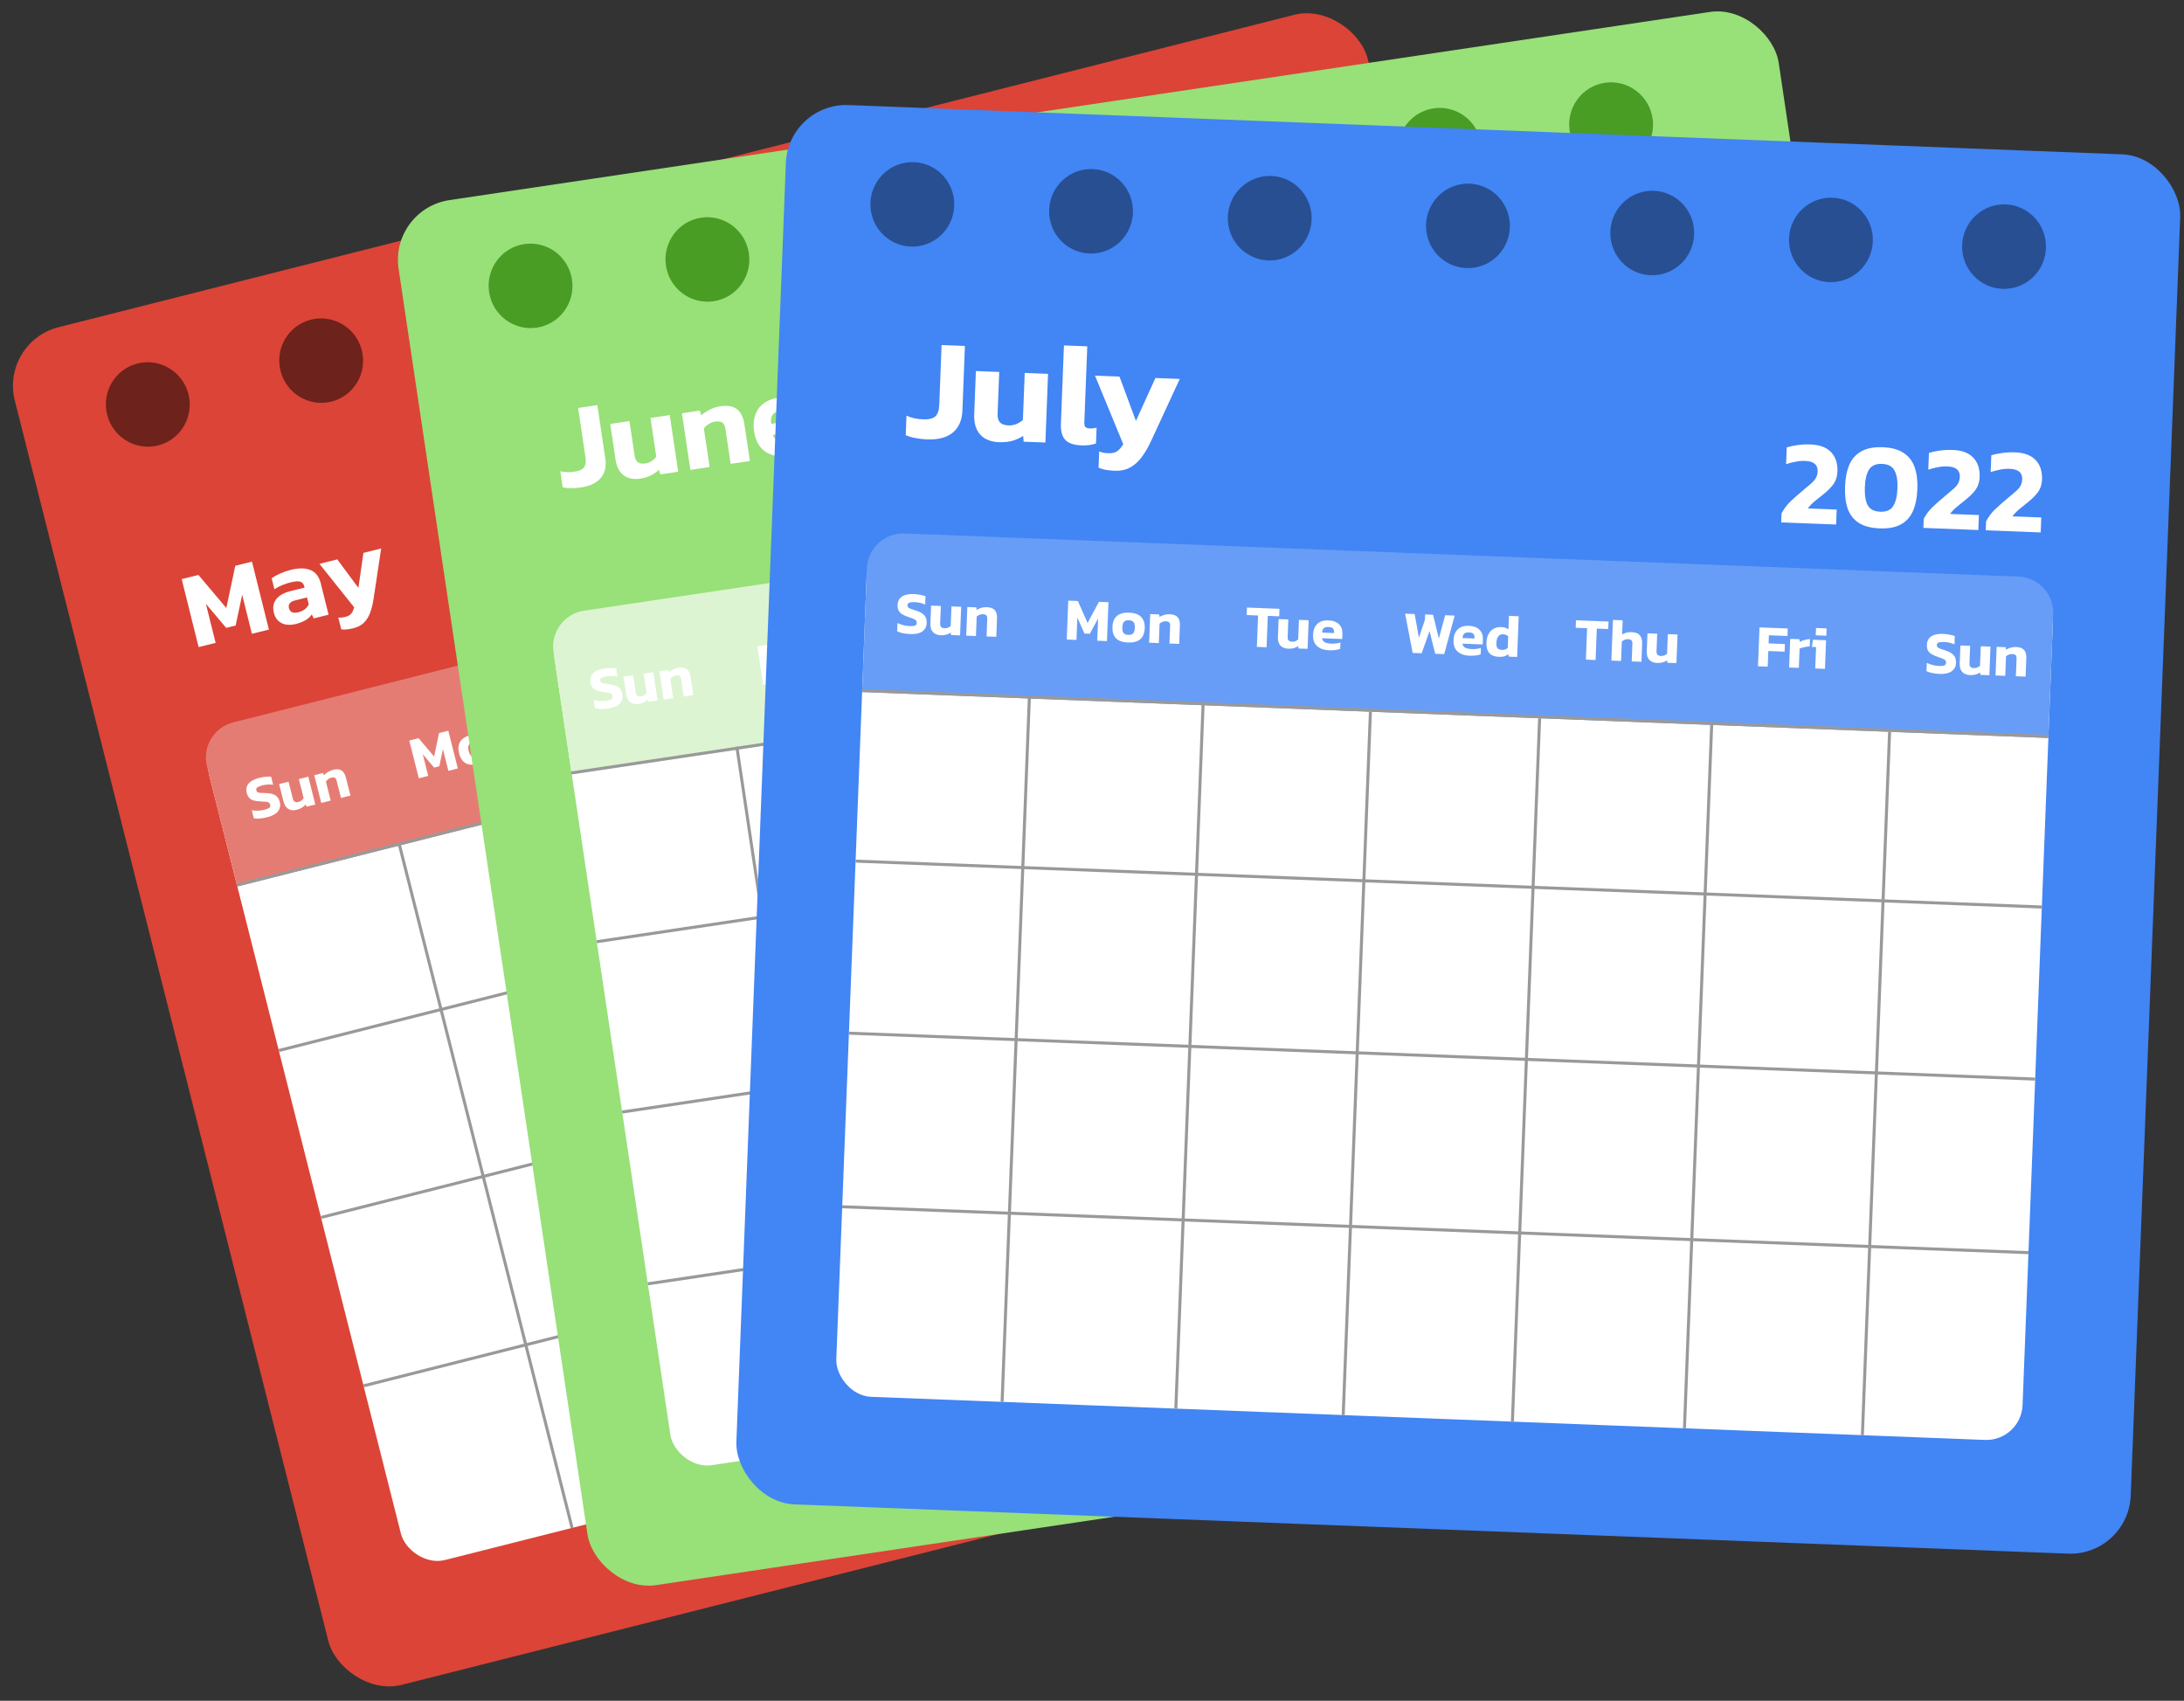 <svg width="723" height="563" viewBox="0 0 723 563" fill="none" xmlns="http://www.w3.org/2000/svg">
<rect x="0" y="0" width="723" height="563" fill="#333333" stroke="none"/>
<rect y="113.209" width="461.935" height="463.556" rx="20" transform="rotate(-14.186 0 113.209)" fill="#DB4437"/>
<rect x="66.315" y="244.975" width="393" height="283" rx="12" transform="rotate(-14.186 66.315 244.975)" fill="white"/>
<path d="M68.521 253.7C66.897 247.275 70.789 240.75 77.214 239.126L434.961 148.693C441.387 147.069 447.912 150.961 449.536 157.386L459.584 197.136L78.569 293.45L68.521 253.7Z" fill="#E57C73"/>
<path d="M65.755 214.204L60.146 191.709L65.7 190.324L74.922 201.271L77.891 187.285L83.41 185.909L89.019 208.404L83.395 209.807L80.172 196.882L78.001 207.07L74.892 207.845L68.156 199.878L71.379 212.802L65.755 214.204ZM97.824 206.58C96.776 206.842 95.751 206.899 94.75 206.753C93.772 206.601 92.92 206.208 92.192 205.573C91.46 204.914 90.948 204.003 90.658 202.839C90.234 201.139 90.473 199.669 91.376 198.43C92.297 197.162 93.91 196.24 96.215 195.665L100.826 194.516L100.73 194.131C100.521 193.293 100.094 192.769 99.448 192.559C98.796 192.326 97.702 192.401 96.165 192.784C94.279 193.254 92.5 194.007 90.829 195.042L89.923 191.409C90.657 190.88 91.58 190.365 92.692 189.865C93.827 189.36 95.047 188.944 96.351 188.619C98.912 187.98 101.046 188.005 102.751 188.693C104.479 189.375 105.628 190.857 106.197 193.14L108.775 203.479L103.849 204.707L103.222 203.379C102.755 204.089 102.083 204.715 101.203 205.255C100.347 205.79 99.221 206.232 97.824 206.58ZM98.743 202.678C99.628 202.457 100.359 202.114 100.935 201.649C101.512 201.184 101.94 200.669 102.22 200.105L101.636 197.764L97.654 198.757C96.001 199.169 95.339 200.039 95.67 201.366C95.821 201.972 96.15 202.397 96.656 202.642C97.162 202.887 97.858 202.899 98.743 202.678ZM117.036 207.949C116.198 208.158 115.464 208.292 114.835 208.35C114.236 208.425 113.616 208.419 112.976 208.331L112 204.419C112.431 204.46 112.815 204.463 113.153 204.428C113.514 204.388 113.869 204.324 114.218 204.237C115.173 203.999 115.84 203.647 116.218 203.182C116.626 202.734 116.967 202.018 117.241 201.034L105.751 186.646L111.655 185.175L118.642 194.6L120.318 183.015L126.186 181.552L123.652 198.323C123.4 199.993 123.03 201.483 122.54 202.793C122.056 204.125 121.377 205.222 120.503 206.083C119.636 206.967 118.48 207.589 117.036 207.949Z" fill="white"/>
<path d="M88.376 270.548C87.548 270.758 86.757 270.889 86 270.943C85.26 271.006 84.601 270.987 84.025 270.885L83.354 268.228C83.985 268.33 84.662 268.372 85.387 268.354C86.124 268.333 86.803 268.244 87.423 268.087C88.199 267.891 88.756 267.674 89.095 267.437C89.447 267.197 89.562 266.838 89.442 266.359C89.36 266.036 89.198 265.802 88.955 265.657C88.725 265.509 88.379 265.418 87.916 265.384C87.463 265.333 86.849 265.296 86.072 265.272C85.154 265.229 84.403 265.116 83.821 264.933C83.235 264.738 82.775 264.441 82.441 264.045C82.107 263.648 81.856 263.12 81.69 262.46C81.389 261.271 81.585 260.252 82.278 259.403C82.971 258.554 84.152 257.918 85.819 257.497C86.543 257.314 87.262 257.194 87.977 257.137C88.688 257.067 89.275 257.05 89.737 257.084L90.414 259.76C89.802 259.681 89.199 259.661 88.604 259.702C88.022 259.739 87.466 259.824 86.936 259.958C86.238 260.135 85.686 260.343 85.279 260.583C84.885 260.82 84.747 261.172 84.865 261.637C84.933 261.909 85.066 262.109 85.264 262.238C85.458 262.353 85.759 262.429 86.167 262.463C86.587 262.494 87.15 262.517 87.855 262.531C88.945 262.545 89.81 262.677 90.451 262.927C91.089 263.165 91.575 263.51 91.909 263.962C92.24 264.4 92.484 264.93 92.641 265.551C92.919 266.649 92.718 267.649 92.038 268.55C91.354 269.438 90.134 270.104 88.376 270.548ZM98.222 268.059C97.136 268.334 96.213 268.244 95.452 267.79C94.687 267.323 94.156 266.502 93.859 265.325L92.398 259.547L95.52 258.758L96.937 264.362C97.067 264.879 97.287 265.229 97.594 265.413C97.912 265.58 98.322 265.6 98.826 265.472C99.201 265.378 99.537 265.21 99.834 264.97C100.131 264.73 100.36 264.466 100.521 264.178L98.933 257.895L102.055 257.106L104.378 266.297L101.469 267.032L101.176 266.281C100.873 266.66 100.48 267.007 99.996 267.322C99.511 267.637 98.92 267.883 98.222 268.059ZM106.355 265.797L104.032 256.606L106.94 255.871L107.238 256.642C107.548 256.288 107.962 255.943 108.482 255.605C108.998 255.255 109.58 254.998 110.226 254.834C111.415 254.534 112.353 254.599 113.04 255.031C113.727 255.462 114.221 256.272 114.521 257.462L116.011 263.356L112.889 264.145L111.463 258.503C111.332 257.986 111.129 257.645 110.854 257.481C110.579 257.317 110.157 257.307 109.588 257.45C109.252 257.535 108.929 257.699 108.619 257.943C108.309 258.186 108.067 258.454 107.894 258.745L109.477 265.008L106.355 265.797Z" fill="white"/>
<path d="M138.644 257.635L135.488 245.148L138.571 244.368L143.714 250.433L145.338 242.658L148.402 241.883L151.558 254.371L148.436 255.16L146.623 247.985L145.435 253.649L143.709 254.086L139.953 249.672L141.766 256.846L138.644 257.635ZM158.366 252.856C156.595 253.304 155.187 253.226 154.141 252.624C153.091 252.01 152.37 250.926 151.978 249.375C151.589 247.837 151.711 246.548 152.342 245.508C152.986 244.465 154.187 243.722 155.945 243.277C157.716 242.83 159.126 242.913 160.175 243.528C161.238 244.14 161.963 245.215 162.352 246.753C162.744 248.304 162.625 249.6 161.994 250.639C161.359 251.666 160.15 252.405 158.366 252.856ZM157.749 250.413C158.472 250.23 158.944 249.918 159.162 249.478C159.381 249.037 159.384 248.397 159.172 247.557C158.96 246.717 158.653 246.155 158.251 245.871C157.849 245.588 157.286 245.537 156.562 245.72C155.851 245.9 155.387 246.21 155.168 246.651C154.949 247.091 154.946 247.731 155.158 248.571C155.371 249.412 155.678 249.974 156.079 250.257C156.481 250.541 157.038 250.593 157.749 250.413ZM165.097 250.948L162.774 241.757L165.683 241.022L165.981 241.792C166.29 241.439 166.705 241.094 167.224 240.756C167.741 240.405 168.322 240.148 168.969 239.985C170.158 239.684 171.096 239.75 171.783 240.181C172.469 240.613 172.963 241.423 173.264 242.613L174.754 248.507L171.632 249.296L170.206 243.654C170.075 243.137 169.872 242.796 169.597 242.632C169.321 242.468 168.899 242.457 168.33 242.601C167.994 242.686 167.671 242.85 167.362 243.094C167.052 243.337 166.81 243.604 166.636 243.896L168.219 250.159L165.097 250.948Z" fill="white"/>
<path d="M199.704 242.2L197.155 232.117L193.49 233.044L192.882 230.639L203.334 227.997L203.941 230.402L200.277 231.328L202.825 241.411L199.704 242.2ZM209.833 239.846C208.747 240.12 207.823 240.031 207.062 239.577C206.298 239.11 205.767 238.288 205.47 237.112L204.009 231.334L207.131 230.545L208.547 236.148C208.678 236.665 208.897 237.016 209.205 237.199C209.522 237.366 209.933 237.386 210.437 237.259C210.812 237.164 211.148 236.997 211.445 236.757C211.742 236.517 211.971 236.252 212.132 235.964L210.543 229.682L213.665 228.893L215.989 238.084L213.08 238.819L212.787 238.068C212.484 238.447 212.09 238.794 211.606 239.109C211.122 239.424 210.531 239.67 209.833 239.846ZM222.94 236.533C221.337 236.938 219.951 236.869 218.782 236.325C217.61 235.769 216.821 234.689 216.416 233.086C216.047 231.626 216.154 230.361 216.736 229.292C217.319 228.224 218.411 227.487 220.014 227.082C221.475 226.712 222.701 226.801 223.692 227.348C224.683 227.896 225.338 228.803 225.659 230.069L226.075 231.717L219.56 233.364C219.856 233.936 220.293 234.279 220.873 234.394C221.461 234.493 222.208 234.428 223.113 234.199C223.617 234.072 224.116 233.897 224.611 233.676C225.118 233.452 225.528 233.224 225.841 232.994L226.356 235.03C225.968 235.348 225.482 235.629 224.898 235.873C224.316 236.13 223.664 236.35 222.94 236.533ZM219.104 231.561L222.905 230.6L222.802 230.193C222.687 229.741 222.462 229.42 222.125 229.23C221.785 229.027 221.292 229.007 220.645 229.171C219.896 229.36 219.411 229.648 219.192 230.033C218.97 230.405 218.941 230.915 219.104 231.561Z" fill="white"/>
<path d="M249.749 229.549L243.684 217.798L246.748 217.023L250.298 224.13L250.548 217.94L250.102 216.175L252.662 215.528L256.721 222.527L256.54 214.548L259.603 213.773L259.871 226.991L256.982 227.721L253.064 221.037L252.638 228.819L249.749 229.549ZM268.052 225.129C266.449 225.534 265.063 225.465 263.894 224.922C262.722 224.365 261.933 223.286 261.528 221.683C261.159 220.222 261.265 218.957 261.848 217.889C262.43 216.82 263.523 216.083 265.126 215.678C266.587 215.309 267.813 215.398 268.804 215.945C269.795 216.492 270.45 217.399 270.77 218.666L271.187 220.314L264.672 221.961C264.968 222.532 265.405 222.876 265.984 222.991C266.573 223.089 267.32 223.024 268.225 222.796C268.729 222.668 269.228 222.494 269.722 222.273C270.23 222.048 270.64 221.821 270.953 221.59L271.467 223.626C271.08 223.944 270.594 224.225 270.01 224.469C269.428 224.726 268.775 224.946 268.052 225.129ZM264.216 220.158L268.017 219.197L267.914 218.79C267.799 218.337 267.574 218.016 267.237 217.826C266.897 217.623 266.404 217.604 265.757 217.767C265.008 217.956 264.523 218.244 264.304 218.629C264.082 219.002 264.053 219.511 264.216 220.158ZM277.589 222.718C276.697 222.944 275.898 222.994 275.193 222.87C274.488 222.746 273.885 222.403 273.386 221.842C272.883 221.267 272.493 220.431 272.215 219.332C271.934 218.22 271.893 217.241 272.091 216.393C272.286 215.532 272.671 214.823 273.245 214.265C273.829 213.691 274.56 213.293 275.439 213.071C275.917 212.95 276.357 212.894 276.758 212.903C277.172 212.908 277.573 212.972 277.962 213.093L276.873 208.789L279.995 208L283.299 221.069L280.604 221.75L280.233 221.018C279.94 221.436 279.582 221.788 279.159 222.074C278.733 222.347 278.21 222.561 277.589 222.718ZM277.908 220.224C278.593 220.051 279.116 219.671 279.476 219.085L278.535 215.362C277.994 215.072 277.381 215.014 276.696 215.187C276.037 215.354 275.596 215.734 275.375 216.326C275.163 216.902 275.171 217.643 275.4 218.548C275.622 219.427 275.931 219.967 276.326 220.17C276.734 220.37 277.261 220.388 277.908 220.224Z" fill="white"/>
<path d="M305.379 215.487L302.83 205.404L299.166 206.331L298.558 203.926L309.009 201.284L309.617 203.689L305.952 204.615L308.501 214.698L305.379 215.487ZM313.567 213.417L310.264 200.348L313.386 199.559L314.537 204.116C314.821 203.769 315.202 203.453 315.68 203.167C316.154 202.868 316.689 202.644 317.284 202.493C318.512 202.183 319.484 202.247 320.199 202.685C320.928 203.119 321.444 203.938 321.748 205.14L323.224 210.976L320.102 211.765L318.68 206.142C318.546 205.612 318.342 205.265 318.066 205.101C317.791 204.937 317.369 204.927 316.8 205.07C316.464 205.155 316.141 205.319 315.832 205.563C315.522 205.806 315.28 206.074 315.106 206.365L316.689 212.628L313.567 213.417ZM328.309 209.897C327.223 210.172 326.299 210.082 325.538 209.628C324.774 209.161 324.243 208.339 323.946 207.163L322.485 201.385L325.607 200.596L327.023 206.199C327.154 206.716 327.373 207.067 327.681 207.25C327.998 207.418 328.409 207.438 328.913 207.31C329.288 207.215 329.624 207.048 329.921 206.808C330.218 206.568 330.447 206.304 330.608 206.015L329.019 199.733L332.141 198.944L334.465 208.135L331.556 208.87L331.263 208.119C330.96 208.498 330.566 208.845 330.082 209.16C329.598 209.475 329.007 209.721 328.309 209.897Z" fill="white"/>
<path d="M360.66 201.513L357.504 189.026L366.578 186.732L367.186 189.136L361.233 190.641L361.895 193.259L367.13 191.935L367.748 194.378L362.513 195.702L363.782 200.724L360.66 201.513ZM370.658 198.986L368.335 189.795L371.302 189.045L371.614 189.873C371.953 189.526 372.395 189.181 372.941 188.837C373.483 188.48 374.045 188.2 374.627 187.998L375.22 190.344C374.893 190.468 374.535 190.627 374.144 190.822C373.763 191.001 373.4 191.196 373.054 191.407C372.722 191.615 372.442 191.816 372.217 192.011L373.78 198.196L370.658 198.986ZM376.105 186.283L375.512 183.937L378.906 183.079L379.499 185.425L376.105 186.283ZM379.048 196.865L377.308 189.981L375.951 190.324L375.639 187.948L379.847 186.885L382.17 196.076L379.048 196.865Z" fill="white"/>
<path d="M418.977 186.978C418.149 187.187 417.358 187.318 416.601 187.372C415.861 187.435 415.202 187.416 414.627 187.314L413.955 184.658C414.586 184.759 415.264 184.801 415.988 184.783C416.725 184.762 417.404 184.673 418.024 184.516C418.8 184.32 419.357 184.103 419.696 183.867C420.048 183.626 420.164 183.267 420.043 182.789C419.961 182.466 419.799 182.232 419.556 182.087C419.326 181.939 418.98 181.847 418.517 181.813C418.064 181.762 417.45 181.725 416.673 181.701C415.755 181.658 415.004 181.546 414.422 181.363C413.836 181.167 413.376 180.871 413.042 180.474C412.708 180.077 412.457 179.549 412.291 178.89C411.99 177.7 412.186 176.681 412.879 175.832C413.572 174.983 414.753 174.348 416.42 173.926C417.144 173.743 417.863 173.623 418.578 173.566C419.289 173.497 419.876 173.479 420.339 173.513L421.015 176.189C420.404 176.11 419.8 176.091 419.205 176.131C418.623 176.168 418.067 176.254 417.538 176.387C416.839 176.564 416.287 176.772 415.88 177.013C415.486 177.25 415.348 177.601 415.466 178.066C415.534 178.338 415.668 178.538 415.865 178.667C416.059 178.783 416.36 178.858 416.768 178.892C417.188 178.924 417.751 178.946 418.456 178.961C419.546 178.974 420.411 179.106 421.052 179.357C421.69 179.594 422.176 179.939 422.51 180.391C422.841 180.83 423.085 181.36 423.242 181.98C423.52 183.079 423.319 184.079 422.639 184.979C421.955 185.867 420.735 186.533 418.977 186.978ZM428.823 184.489C427.737 184.763 426.814 184.673 426.053 184.219C425.288 183.753 424.757 182.931 424.46 181.755L422.999 175.976L426.121 175.187L427.538 180.791C427.668 181.308 427.888 181.658 428.195 181.842C428.513 182.009 428.923 182.029 429.428 181.902C429.802 181.807 430.138 181.639 430.435 181.399C430.732 181.159 430.961 180.895 431.122 180.607L429.534 174.325L432.656 173.535L434.979 182.726L432.07 183.462L431.777 182.71C431.474 183.09 431.081 183.437 430.597 183.752C430.112 184.067 429.521 184.312 428.823 184.489ZM436.956 182.227L434.633 173.036L437.541 172.3L437.839 173.071C438.149 172.718 438.563 172.372 439.083 172.034C439.6 171.684 440.181 171.427 440.827 171.263C442.017 170.963 442.955 171.028 443.641 171.46C444.328 171.891 444.822 172.702 445.122 173.891L446.612 179.786L443.49 180.575L442.064 174.932C441.933 174.415 441.73 174.075 441.455 173.91C441.18 173.746 440.758 173.736 440.189 173.88C439.853 173.965 439.53 174.129 439.22 174.372C438.91 174.615 438.668 174.883 438.495 175.174L440.078 181.437L436.956 182.227Z" fill="white"/>
<path d="M354.576 153.653L353.841 150.745C354.173 149.12 354.738 147.602 355.536 146.19C356.361 144.772 357.272 143.317 358.271 141.827C359.185 140.441 359.91 139.336 360.445 138.513C360.979 137.69 361.314 136.946 361.448 136.279C361.608 135.606 361.583 134.856 361.374 134.029C360.838 131.909 359.2 131.195 356.459 131.888C355.399 132.156 354.385 132.55 353.416 133.07C352.441 133.564 351.534 134.109 350.695 134.707L349.332 129.316C350.249 128.699 351.35 128.105 352.635 127.532C353.947 126.953 355.275 126.494 356.619 126.154C359.541 125.415 361.95 125.59 363.848 126.678C365.746 127.766 367.031 129.642 367.705 132.305C368.084 133.804 368.065 135.198 367.648 136.486C367.224 137.748 366.468 139.164 365.379 140.732C364.567 141.872 363.842 142.922 363.204 143.881C362.586 144.807 362.097 145.756 361.737 146.727L371.006 144.384L372.221 149.193L354.576 153.653ZM386.382 146.356C383.59 147.062 381.213 147.126 379.252 146.549C377.291 145.972 375.677 144.812 374.411 143.069C373.165 141.294 372.192 139.023 371.493 136.257C370.793 133.49 370.574 131.043 370.833 128.914C371.119 126.779 371.987 124.992 373.439 123.552C374.883 122.087 377.002 121.001 379.794 120.295C382.612 119.583 384.992 119.532 386.934 120.141C388.895 120.718 390.509 121.878 391.774 123.621C393.04 125.364 394.023 127.618 394.722 130.385C395.421 133.151 395.632 135.615 395.353 137.776C395.067 139.911 394.199 141.698 392.747 143.138C391.322 144.571 389.2 145.643 386.382 146.356ZM385.029 141.004C386.994 140.507 388.188 139.518 388.611 138.036C389.053 136.521 388.957 134.51 388.323 132.002C387.689 129.494 386.821 127.692 385.719 126.596C384.636 125.467 383.112 125.15 381.147 125.647C379.182 126.144 377.979 127.149 377.536 128.664C377.113 130.146 377.219 132.141 377.853 134.649C378.487 137.157 379.345 138.975 380.428 140.104C381.531 141.201 383.064 141.501 385.029 141.004ZM400.249 142.108L399.514 139.199C399.846 137.575 400.411 136.057 401.209 134.645C402.033 133.226 402.945 131.772 403.943 130.282C404.858 128.895 405.583 127.791 406.117 126.968C406.652 126.145 406.986 125.4 407.121 124.734C407.28 124.061 407.256 123.311 407.047 122.483C406.511 120.363 404.873 119.65 402.132 120.342C401.072 120.61 400.058 121.004 399.089 121.524C398.114 122.018 397.206 122.564 396.367 123.161L395.005 117.771C395.921 117.154 397.023 116.559 398.308 115.987C399.62 115.408 400.947 114.948 402.292 114.608C405.213 113.87 407.623 114.045 409.521 115.133C411.419 116.221 412.704 118.096 413.377 120.759C413.756 122.259 413.737 123.653 413.32 124.941C412.897 126.203 412.141 127.618 411.052 129.186C410.24 130.327 409.515 131.376 408.877 132.335C408.259 133.262 407.77 134.21 407.41 135.182L416.678 132.839L417.894 137.647L400.249 142.108ZM420.283 137.043L419.548 134.135C419.88 132.511 420.445 130.993 421.243 129.581C422.067 128.162 422.979 126.708 423.977 125.217C424.892 123.831 425.617 122.726 426.151 121.904C426.686 121.081 427.02 120.336 427.154 119.67C427.314 118.997 427.29 118.246 427.081 117.419C426.545 115.299 424.907 114.585 422.166 115.278C421.106 115.546 420.092 115.94 419.123 116.46C418.148 116.954 417.24 117.5 416.401 118.097L415.039 112.707C415.955 112.09 417.056 111.495 418.342 110.923C419.653 110.343 420.981 109.884 422.326 109.544C425.247 108.806 427.657 108.98 429.555 110.069C431.453 111.157 432.738 113.032 433.411 115.695C433.79 117.194 433.771 118.588 433.354 119.876C432.931 121.139 432.174 122.554 431.086 124.122C430.274 125.262 429.549 126.312 428.911 127.271C428.292 128.197 427.803 129.146 427.444 130.117L436.712 127.774L437.928 132.583L420.283 137.043Z" fill="white"/>
<ellipse cx="48.928" cy="133.887" rx="13.875" ry="13.981" transform="rotate(-14.186 48.928 133.887)" fill="#6D221B"/>
<ellipse cx="106.323" cy="119.379" rx="13.875" ry="13.981" transform="rotate(-14.186 106.323 119.379)" fill="#6D221B"/>
<ellipse cx="163.718" cy="104.87" rx="13.875" ry="13.981" transform="rotate(-14.186 163.718 104.87)" fill="#6D221B"/>
<ellipse cx="227.39" cy="88.775" rx="13.875" ry="13.981" transform="rotate(-14.186 227.39 88.775)" fill="#6D221B"/>
<ellipse cx="286.578" cy="73.813" rx="13.875" ry="13.981" transform="rotate(-14.186 286.578 73.813)" fill="#6D221B"/>
<ellipse cx="343.973" cy="59.305" rx="13.875" ry="13.981" transform="rotate(-14.186 343.973 59.305)" fill="#6D221B"/>
<ellipse cx="399.574" cy="45.25" rx="13.875" ry="13.981" transform="rotate(-14.186 399.574 45.25)" fill="#6D221B"/>
<line x1="189.377" y1="505.769" x2="132.029" y2="278.905" stroke="#999999"/>
<line x1="245.177" y1="491.673" x2="187.825" y2="264.792" stroke="#999999"/>
<line x1="298.93" y1="478.076" x2="241.828" y2="252.181" stroke="#999999"/>
<line x1="353.274" y1="464.338" x2="296.171" y2="238.444" stroke="#999999"/>
<line x1="408.537" y1="450.373" x2="351.434" y2="224.478" stroke="#999999"/>
<line x1="408.583" y1="210.028" x2="465.685" y2="435.923" stroke="#999999"/>
<line x1="92.293" y1="347.743" x2="473.309" y2="251.428" stroke="#999999"/>
<path d="M106.261 403.005L487.277 306.69" stroke="#999999"/>
<path d="M120.354 458.751L501.37 362.436" stroke="#999999"/>
<rect x="78.221" y="292.507" width="393" height="1" transform="rotate(-14.186 78.221 292.507)" fill="#999999"/>
<rect x="129" y="69.191" width="461.935" height="463.556" rx="20" transform="rotate(-8.489 129 69.191)" fill="#98E078"/>
<rect x="181.907" y="206.89" width="393" height="283" rx="12" transform="rotate(-8.489 181.907 206.89)" fill="white"/>
<path d="M183.236 215.791C182.257 209.236 186.778 203.13 193.333 202.151L558.29 147.679C564.845 146.701 570.952 151.221 571.93 157.776L577.983 198.327L189.288 256.342L183.236 215.791Z" fill="#DCF4D2"/>
<path d="M192.272 161.37C191.191 161.531 190.137 161.607 189.111 161.599C188.116 161.612 187.172 161.524 186.281 161.334L185.484 155.993C186.156 156.162 186.9 156.267 187.715 156.307C188.526 156.321 189.34 156.267 190.157 156.144C191.714 155.912 192.763 155.446 193.305 154.744C193.87 154.013 194.044 152.922 193.828 151.471L191.377 135.053L197.747 134.103L200.374 151.708C200.772 154.371 200.286 156.534 198.916 158.194C197.546 159.854 195.331 160.913 192.272 161.37ZM211.911 158.438C209.695 158.769 207.875 158.407 206.451 157.353C205.022 156.272 204.129 154.531 203.77 152.131L202.011 140.342L208.38 139.391L210.087 150.824C210.244 151.879 210.611 152.62 211.187 153.046C211.785 153.442 212.599 153.563 213.627 153.41C214.392 153.296 215.094 153.029 215.732 152.61C216.371 152.192 216.879 151.711 217.256 151.17L215.343 138.352L221.712 137.401L224.511 156.153L218.577 157.039L218.143 155.486C217.465 156.18 216.613 156.793 215.586 157.324C214.56 157.854 213.335 158.226 211.911 158.438ZM228.545 155.551L225.746 136.799L231.68 135.913L232.12 137.506C232.807 136.864 233.7 136.259 234.802 135.69C235.899 135.095 237.107 134.699 238.426 134.502C240.853 134.14 242.706 134.456 243.987 135.451C245.268 136.447 246.09 138.157 246.452 140.584L248.247 152.611L241.877 153.561L240.159 142.049C240.002 140.994 239.665 140.276 239.15 139.894C238.635 139.513 237.797 139.409 236.636 139.582C235.951 139.684 235.275 139.947 234.61 140.369C233.946 140.792 233.411 141.276 233.007 141.822L234.915 154.6L228.545 155.551ZM261.949 150.97C258.679 151.458 255.935 151.045 253.716 149.732C251.494 148.392 250.139 146.086 249.651 142.816C249.206 139.836 249.67 137.34 251.041 135.329C252.412 133.318 254.733 132.068 258.004 131.58C260.984 131.135 263.406 131.555 265.27 132.841C267.133 134.127 268.258 136.062 268.644 138.647L269.146 142.009L255.853 143.993C256.328 145.19 257.13 145.96 258.26 146.303C259.412 146.617 260.912 146.635 262.758 146.36C263.786 146.206 264.814 145.959 265.842 145.617C266.896 145.27 267.757 144.899 268.426 144.503L269.046 148.657C268.212 149.213 267.189 149.675 265.977 150.045C264.769 150.441 263.426 150.749 261.949 150.97ZM255.304 140.314L263.058 139.157L262.934 138.326C262.796 137.403 262.411 136.719 261.778 136.274C261.142 135.803 260.164 135.666 258.845 135.862C257.316 136.091 256.295 136.567 255.783 137.29C255.266 137.987 255.107 138.995 255.304 140.314Z" fill="white"/>
<path d="M201.32 234.527C200.476 234.653 199.675 234.705 198.917 234.683C198.174 234.673 197.521 234.588 196.958 234.43L196.553 231.72C197.171 231.884 197.841 231.993 198.564 232.047C199.299 232.098 199.984 232.077 200.617 231.983C201.408 231.865 201.984 231.705 202.345 231.502C202.719 231.298 202.869 230.952 202.796 230.464C202.747 230.135 202.609 229.886 202.382 229.717C202.167 229.547 201.832 229.422 201.375 229.342C200.93 229.247 200.322 229.149 199.552 229.048C198.642 228.914 197.906 228.727 197.345 228.487C196.781 228.235 196.353 227.894 196.06 227.466C195.767 227.038 195.57 226.488 195.47 225.815C195.289 224.602 195.585 223.607 196.359 222.831C197.133 222.055 198.371 221.54 200.072 221.286C200.81 221.176 201.538 221.128 202.254 221.142C202.969 221.143 203.555 221.184 204.012 221.264L204.419 223.994C203.819 223.854 203.22 223.775 202.624 223.756C202.042 223.735 201.48 223.765 200.939 223.846C200.227 223.952 199.657 224.105 199.228 224.304C198.812 224.5 198.64 224.836 198.711 225.311C198.752 225.588 198.865 225.8 199.049 225.948C199.231 226.083 199.523 226.187 199.925 226.262C200.34 226.335 200.898 226.414 201.598 226.498C202.681 226.619 203.529 226.836 204.142 227.149C204.753 227.449 205.202 227.84 205.49 228.323C205.776 228.793 205.966 229.344 206.06 229.977C206.228 231.098 205.928 232.073 205.162 232.902C204.394 233.717 203.113 234.259 201.32 234.527ZM211.365 233.028C210.257 233.193 209.347 233.012 208.635 232.485C207.92 231.944 207.474 231.074 207.295 229.874L206.415 223.979L209.6 223.504L210.453 229.22C210.532 229.748 210.715 230.118 211.003 230.331C211.302 230.529 211.709 230.59 212.223 230.513C212.605 230.456 212.956 230.323 213.276 230.114C213.595 229.904 213.849 229.664 214.038 229.393L213.081 222.984L216.266 222.509L217.665 231.885L214.698 232.328L214.481 231.551C214.142 231.899 213.716 232.205 213.203 232.47C212.69 232.735 212.077 232.921 211.365 233.028ZM219.682 231.584L218.283 222.208L221.25 221.765L221.47 222.561C221.813 222.24 222.26 221.938 222.81 221.653C223.359 221.356 223.963 221.158 224.623 221.059C225.836 220.878 226.763 221.036 227.403 221.534C228.044 222.032 228.454 222.887 228.635 224.1L229.533 230.114L226.348 230.589L225.489 224.833C225.41 224.305 225.242 223.946 224.984 223.755C224.727 223.565 224.308 223.513 223.728 223.599C223.385 223.65 223.047 223.782 222.715 223.993C222.382 224.204 222.115 224.447 221.913 224.719L222.867 231.109L219.682 231.584Z" fill="white"/>
<path d="M252.622 226.667L250.721 213.929L253.866 213.459L258.382 220.004L260.77 212.429L263.895 211.962L265.796 224.701L262.612 225.176L261.519 217.858L259.775 223.376L258.014 223.638L254.715 218.873L255.807 226.192L252.622 226.667ZM272.721 223.87C270.914 224.139 269.52 223.923 268.539 223.22C267.556 222.504 266.946 221.355 266.71 219.772C266.476 218.203 266.725 216.932 267.456 215.96C268.2 214.986 269.469 214.366 271.262 214.098C273.069 213.828 274.464 214.052 275.447 214.768C276.444 215.482 277.059 216.623 277.293 218.193C277.529 219.775 277.282 221.052 276.55 222.024C275.817 222.983 274.541 223.598 272.721 223.87ZM272.349 221.377C273.087 221.267 273.587 221.004 273.849 220.587C274.11 220.171 274.177 219.534 274.049 218.677C273.921 217.82 273.671 217.23 273.3 216.908C272.928 216.586 272.373 216.48 271.634 216.59C270.909 216.699 270.416 216.961 270.154 217.378C269.893 217.794 269.826 218.431 269.954 219.288C270.082 220.145 270.332 220.735 270.704 221.057C271.075 221.379 271.624 221.486 272.349 221.377ZM279.608 222.64L278.209 213.263L281.176 212.821L281.396 213.617C281.739 213.296 282.186 212.993 282.737 212.709C283.285 212.411 283.89 212.213 284.549 212.115C285.762 211.934 286.689 212.092 287.329 212.59C287.97 213.087 288.381 213.943 288.562 215.156L289.459 221.169L286.275 221.645L285.415 215.888C285.337 215.361 285.169 215.002 284.911 214.811C284.653 214.62 284.234 214.568 283.654 214.655C283.311 214.706 282.974 214.837 282.641 215.049C282.309 215.26 282.041 215.502 281.84 215.775L282.793 222.164L279.608 222.64Z" fill="white"/>
<path d="M314.912 217.37L313.377 207.084L309.638 207.642L309.272 205.189L319.934 203.598L320.3 206.051L316.562 206.609L318.097 216.895L314.912 217.37ZM325.225 216.033C324.117 216.199 323.207 216.018 322.495 215.49C321.781 214.95 321.334 214.08 321.155 212.88L320.275 206.985L323.46 206.509L324.313 212.226C324.392 212.754 324.575 213.124 324.863 213.337C325.162 213.535 325.569 213.596 326.083 213.519C326.466 213.462 326.816 213.329 327.136 213.119C327.455 212.91 327.709 212.67 327.898 212.399L326.941 205.99L330.126 205.514L331.525 214.891L328.558 215.333L328.341 214.557C328.002 214.904 327.576 215.21 327.063 215.476C326.55 215.741 325.937 215.927 325.225 216.033ZM338.596 214.037C336.961 214.282 335.589 214.075 334.479 213.418C333.368 212.748 332.691 211.596 332.447 209.961C332.224 208.47 332.456 207.223 333.142 206.217C333.827 205.211 334.988 204.587 336.623 204.343C338.113 204.12 339.324 204.33 340.256 204.973C341.188 205.616 341.75 206.584 341.943 207.876L342.194 209.557L335.548 210.549C335.785 211.147 336.186 211.532 336.751 211.704C337.327 211.861 338.077 211.87 339 211.733C339.514 211.656 340.028 211.532 340.542 211.361C341.069 211.188 341.5 211.002 341.834 210.804L342.144 212.881C341.727 213.159 341.216 213.39 340.61 213.575C340.006 213.773 339.334 213.927 338.596 214.037ZM335.273 208.71L339.15 208.131L339.088 207.716C339.019 207.254 338.827 206.912 338.51 206.69C338.192 206.454 337.703 206.385 337.044 206.484C336.279 206.598 335.769 206.836 335.513 207.198C335.254 207.546 335.175 208.05 335.273 208.71Z" fill="white"/>
<path d="M365.966 209.75L361.098 197.454L364.223 196.988L367.05 204.412L367.914 198.277L367.645 196.477L370.256 196.087L373.6 203.454L374.212 195.497L377.338 195.03L376.292 208.209L373.344 208.649L370.11 201.609L368.914 209.31L365.966 209.75ZM384.617 207.169C382.982 207.413 381.61 207.206 380.501 206.549C379.39 205.879 378.712 204.727 378.468 203.092C378.245 201.601 378.477 200.354 379.163 199.348C379.849 198.342 381.009 197.718 382.644 197.474C384.134 197.251 385.345 197.461 386.277 198.104C387.209 198.747 387.771 199.715 387.964 201.007L388.215 202.688L381.569 203.68C381.806 204.278 382.208 204.663 382.772 204.835C383.349 204.992 384.098 205.001 385.021 204.864C385.536 204.787 386.05 204.663 386.563 204.492C387.09 204.319 387.521 204.133 387.855 203.935L388.165 206.012C387.748 206.29 387.237 206.521 386.631 206.706C386.027 206.904 385.356 207.058 384.617 207.169ZM381.294 201.841L385.171 201.262L385.109 200.847C385.04 200.385 384.848 200.043 384.531 199.821C384.213 199.585 383.724 199.517 383.065 199.615C382.3 199.729 381.79 199.967 381.534 200.329C381.276 200.677 381.196 201.181 381.294 201.841ZM394.347 205.716C393.437 205.852 392.637 205.823 391.948 205.63C391.258 205.436 390.693 205.035 390.252 204.427C389.808 203.805 389.503 202.934 389.336 201.813C389.166 200.679 389.223 199.7 389.504 198.876C389.784 198.039 390.237 197.372 390.863 196.874C391.501 196.361 392.269 196.037 393.165 195.903C393.653 195.83 394.096 195.818 394.494 195.867C394.906 195.913 395.299 196.016 395.673 196.176L395.018 191.785L398.202 191.309L400.192 204.642L397.443 205.052L397.147 204.287C396.813 204.674 396.422 204.989 395.973 205.231C395.522 205.46 394.98 205.622 394.347 205.716ZM394.911 203.266C395.61 203.162 396.168 202.836 396.585 202.288L396.018 198.49C395.509 198.149 394.905 198.03 394.206 198.134C393.533 198.234 393.057 198.568 392.778 199.136C392.51 199.688 392.445 200.426 392.583 201.349C392.717 202.246 392.97 202.814 393.343 203.055C393.729 203.294 394.252 203.365 394.911 203.266Z" fill="white"/>
<path d="M422.718 201.28L421.182 190.994L417.444 191.552L417.078 189.099L427.739 187.507L428.106 189.96L424.367 190.518L425.902 200.804L422.718 201.28ZM431.071 200.033L429.081 186.701L432.266 186.225L432.959 190.874C433.276 190.557 433.686 190.28 434.19 190.043C434.692 189.793 435.246 189.622 435.853 189.532C437.106 189.345 438.067 189.505 438.735 190.012C439.417 190.516 439.85 191.382 440.033 192.608L440.922 198.563L437.737 199.038L436.881 193.301C436.8 192.761 436.631 192.395 436.373 192.204C436.116 192.014 435.697 191.962 435.116 192.048C434.774 192.099 434.436 192.231 434.103 192.442C433.771 192.653 433.504 192.895 433.302 193.168L434.255 199.557L431.071 200.033ZM446.089 197.994C444.981 198.159 444.071 197.978 443.359 197.451C442.644 196.91 442.198 196.04 442.019 194.84L441.139 188.945L444.324 188.47L445.177 194.186C445.256 194.714 445.439 195.084 445.727 195.297C446.026 195.495 446.433 195.556 446.947 195.479C447.329 195.422 447.68 195.289 448 195.08C448.319 194.87 448.573 194.63 448.762 194.359L447.805 187.95L450.99 187.475L452.389 196.851L449.422 197.294L449.205 196.517C448.866 196.865 448.44 197.171 447.927 197.436C447.414 197.701 446.801 197.887 446.089 197.994Z" fill="white"/>
<path d="M479.113 192.862L477.211 180.123L486.469 178.742L486.835 181.194L480.762 182.101L481.161 184.771L486.502 183.974L486.874 186.467L481.533 187.264L482.298 192.387L479.113 192.862ZM489.312 191.34L487.913 181.964L490.939 181.512L491.168 182.368C491.54 182.056 492.014 181.756 492.591 181.468C493.166 181.166 493.753 180.944 494.352 180.801L494.709 183.194C494.372 183.285 493.999 183.408 493.591 183.563C493.194 183.703 492.813 183.861 492.449 184.037C492.097 184.211 491.799 184.383 491.555 184.554L492.497 190.865L489.312 191.34ZM495.993 179.241L495.636 176.848L499.098 176.331L499.455 178.724L495.993 179.241ZM497.871 190.062L496.823 183.04L495.439 183.247L495.364 180.852L499.657 180.211L501.056 189.587L497.871 190.062Z" fill="white"/>
<path d="M538.584 184.188C537.74 184.314 536.939 184.366 536.181 184.344C535.438 184.334 534.785 184.25 534.222 184.091L533.818 181.381C534.435 181.545 535.105 181.654 535.828 181.708C536.564 181.76 537.248 181.738 537.881 181.644C538.672 181.526 539.248 181.366 539.609 181.164C539.983 180.959 540.133 180.613 540.061 180.126C540.011 179.796 539.873 179.547 539.646 179.379C539.432 179.208 539.096 179.083 538.639 179.003C538.194 178.908 537.586 178.81 536.816 178.709C535.906 178.575 535.171 178.388 534.609 178.149C534.046 177.896 533.617 177.555 533.324 177.127C533.031 176.699 532.834 176.149 532.734 175.476C532.553 174.263 532.849 173.268 533.623 172.492C534.397 171.716 535.635 171.201 537.336 170.947C538.074 170.837 538.802 170.789 539.519 170.803C540.233 170.805 540.819 170.845 541.276 170.925L541.683 173.655C541.083 173.516 540.484 173.436 539.888 173.417C539.306 173.397 538.744 173.427 538.203 173.507C537.491 173.613 536.921 173.766 536.492 173.965C536.077 174.162 535.904 174.497 535.975 174.972C536.016 175.249 536.129 175.461 536.313 175.609C536.495 175.744 536.787 175.849 537.189 175.923C537.604 175.996 538.162 176.075 538.862 176.159C539.945 176.28 540.793 176.498 541.406 176.811C542.017 177.11 542.466 177.502 542.754 177.984C543.04 178.454 543.23 179.005 543.324 179.638C543.492 180.759 543.192 181.734 542.426 182.563C541.658 183.379 540.378 183.92 538.584 184.188ZM548.629 182.689C547.521 182.854 546.611 182.673 545.899 182.146C545.185 181.605 544.738 180.735 544.559 179.535L543.679 173.64L546.864 173.165L547.717 178.882C547.796 179.409 547.979 179.779 548.267 179.993C548.566 180.191 548.973 180.251 549.487 180.175C549.87 180.117 550.22 179.984 550.54 179.775C550.859 179.565 551.113 179.325 551.302 179.054L550.345 172.645L553.53 172.17L554.929 181.546L551.962 181.989L551.745 181.213C551.406 181.56 550.98 181.866 550.467 182.131C549.954 182.397 549.341 182.582 548.629 182.689ZM556.946 181.245L555.547 171.869L558.514 171.426L558.734 172.222C559.077 171.902 559.524 171.599 560.074 171.315C560.623 171.017 561.227 170.819 561.887 170.721C563.1 170.539 564.027 170.698 564.667 171.195C565.308 171.693 565.718 172.548 565.9 173.761L566.797 179.775L563.612 180.25L562.753 174.494C562.674 173.966 562.506 173.607 562.249 173.417C561.991 173.226 561.572 173.174 560.992 173.26C560.649 173.312 560.311 173.443 559.979 173.654C559.646 173.866 559.379 174.108 559.177 174.381L560.131 180.77L556.946 181.245Z" fill="white"/>
<path d="M477.81 144.635L477.367 141.668C477.859 140.084 478.572 138.63 479.506 137.304C480.467 135.974 481.518 134.618 482.66 133.234C483.708 131.945 484.539 130.918 485.152 130.152C485.766 129.387 486.173 128.679 486.372 128.029C486.598 127.375 486.648 126.626 486.522 125.782C486.199 123.619 484.64 122.747 481.844 123.164C480.763 123.325 479.715 123.617 478.699 124.038C477.679 124.433 476.722 124.886 475.828 125.397L475.007 119.898C475.981 119.375 477.136 118.892 478.472 118.45C479.834 118.004 481.201 117.679 482.572 117.474C485.553 117.029 487.933 117.443 489.714 118.714C491.494 119.985 492.587 121.979 492.993 124.695C493.221 126.225 493.064 127.61 492.521 128.85C491.974 130.064 491.081 131.397 489.842 132.85C488.921 133.904 488.095 134.876 487.365 135.767C486.658 136.628 486.077 137.523 485.623 138.454L495.078 137.043L495.81 141.948L477.81 144.635ZM510.183 140.531C507.334 140.956 504.963 140.784 503.069 140.016C501.174 139.247 499.684 137.932 498.598 136.072C497.534 134.182 496.791 131.826 496.37 129.004C495.948 126.182 495.973 123.725 496.442 121.632C496.938 119.536 497.98 117.844 499.567 116.555C501.15 115.241 503.366 114.371 506.215 113.945C509.089 113.516 511.463 113.701 513.335 114.501C515.229 115.269 516.719 116.584 517.806 118.444C518.892 120.304 519.646 122.645 520.067 125.467C520.488 128.289 520.453 130.761 519.961 132.884C519.465 134.98 518.423 136.672 516.836 137.961C515.275 139.245 513.057 140.102 510.183 140.531ZM509.368 135.071C511.372 134.772 512.659 133.906 513.227 132.473C513.817 131.01 513.921 128.999 513.539 126.441C513.158 123.883 512.473 122.003 511.485 120.803C510.519 119.572 509.034 119.106 507.029 119.405C505.025 119.704 503.728 120.585 503.137 122.049C502.569 123.481 502.476 125.477 502.858 128.035C503.24 130.594 503.913 132.488 504.879 133.719C505.867 134.92 507.363 135.371 509.368 135.071ZM524.403 137.681L523.96 134.713C524.452 133.13 525.165 131.676 526.099 130.35C527.06 129.02 528.112 127.663 529.253 126.28C530.301 124.991 531.132 123.964 531.746 123.198C532.359 122.432 532.766 121.725 532.965 121.075C533.191 120.421 533.241 119.672 533.115 118.828C532.793 116.665 531.233 115.792 528.438 116.21C527.356 116.371 526.308 116.662 525.292 117.084C524.273 117.478 523.316 117.931 522.421 118.442L521.601 112.943C522.574 112.42 523.729 111.938 525.065 111.496C526.427 111.05 527.794 110.725 529.166 110.52C532.146 110.075 534.526 110.488 536.307 111.759C538.087 113.03 539.18 115.024 539.586 117.741C539.814 119.27 539.657 120.656 539.114 121.896C538.567 123.11 537.674 124.443 536.435 125.895C535.514 126.949 534.688 127.922 533.959 128.813C533.251 129.673 532.67 130.569 532.216 131.499L541.671 130.088L542.404 134.994L524.403 137.681ZM544.841 134.63L544.398 131.663C544.889 130.08 545.603 128.625 546.537 127.299C547.498 125.97 548.549 124.613 549.691 123.229C550.739 121.94 551.569 120.913 552.183 120.148C552.797 119.382 553.204 118.674 553.403 118.024C553.629 117.37 553.679 116.621 553.553 115.777C553.23 113.615 551.671 112.742 548.875 113.159C547.794 113.321 546.745 113.612 545.73 114.033C544.71 114.428 543.753 114.881 542.859 115.392L542.038 109.893C543.012 109.37 544.166 108.888 545.503 108.446C546.865 107.999 548.232 107.674 549.603 107.469C552.584 107.025 554.964 107.438 556.745 108.709C558.525 109.98 559.618 111.974 560.023 114.69C560.252 116.22 560.095 117.605 559.552 118.845C559.005 120.06 558.112 121.393 556.873 122.845C555.952 123.899 555.126 124.871 554.396 125.762C553.689 126.623 553.108 127.518 552.654 128.449L562.109 127.038L562.841 131.943L544.841 134.63Z" fill="white"/>
<ellipse cx="175.634" cy="94.625" rx="13.875" ry="13.981" transform="rotate(-8.489 175.634 94.625)" fill="#499C24"/>
<ellipse cx="234.186" cy="85.886" rx="13.875" ry="13.981" transform="rotate(-8.489 234.186 85.886)" fill="#499C24"/>
<ellipse cx="292.737" cy="77.146" rx="13.875" ry="13.981" transform="rotate(-8.489 292.737 77.146)" fill="#499C24"/>
<ellipse cx="357.692" cy="67.451" rx="13.875" ry="13.981" transform="rotate(-8.489 357.692 67.451)" fill="#499C24"/>
<ellipse cx="418.073" cy="58.439" rx="13.875" ry="13.981" transform="rotate(-8.489 418.073 58.439)" fill="#499C24"/>
<ellipse cx="476.625" cy="49.7" rx="13.875" ry="13.981" transform="rotate(-8.489 476.625 49.7)" fill="#499C24"/>
<ellipse cx="533.347" cy="41.234" rx="13.875" ry="13.981" transform="rotate(-8.489 533.347 41.234)" fill="#499C24"/>
<line x1="278.472" y1="478.612" x2="243.928" y2="247.176" stroke="#999999"/>
<line x1="335.395" y1="470.125" x2="300.849" y2="238.671" stroke="#999999"/>
<line x1="390.233" y1="461.931" x2="355.838" y2="231.484" stroke="#999999"/>
<line x1="445.672" y1="453.656" x2="411.276" y2="223.209" stroke="#999999"/>
<line x1="502.048" y1="445.246" x2="467.652" y2="214.798" stroke="#999999"/>
<line x1="525.953" y1="206.093" x2="560.349" y2="436.54" stroke="#999999"/>
<line x1="197.554" y1="311.729" x2="586.25" y2="253.714" stroke="#999999"/>
<path d="M205.968 368.104L594.663 310.089" stroke="#999999"/>
<path d="M214.457 424.974L603.153 366.959" stroke="#999999"/>
<rect x="189.036" y="255.369" width="393" height="1" transform="rotate(-8.489 189.036 255.369)" fill="#999999"/>
<rect x="260.925" y="34" width="461.935" height="463.556" rx="20" transform="rotate(2.216 260.925 34)" fill="#4285F4"/>
<rect x="287.333" y="179.13" width="393" height="283" rx="12" transform="rotate(2.216 287.333 179.13)" fill="white"/>
<path d="M286.985 188.123C287.241 181.5 292.818 176.34 299.44 176.596L668.164 190.865C674.787 191.121 679.948 196.697 679.691 203.32L678.106 244.289L285.4 229.092L286.985 188.123Z" fill="#679DF6"/>
<path d="M306.893 145.449C305.582 145.399 304.323 145.254 303.115 145.015C301.938 144.809 300.846 144.495 299.837 144.072L300.088 137.596C300.843 137.946 301.696 138.235 302.648 138.464C303.601 138.661 304.573 138.779 305.565 138.817C307.451 138.89 308.792 138.574 309.588 137.868C310.417 137.131 310.866 135.884 310.934 134.125L311.704 114.22L319.427 114.519L318.601 135.863C318.476 139.093 317.42 141.534 315.435 143.186C313.45 144.838 310.602 145.593 306.893 145.449ZM330.703 146.371C328.017 146.267 325.951 145.434 324.507 143.873C323.063 142.28 322.398 140.029 322.51 137.119L323.064 122.826L330.786 123.125L330.249 136.986C330.2 138.265 330.467 139.22 331.051 139.851C331.668 140.452 332.601 140.776 333.848 140.824C334.775 140.86 335.662 140.702 336.508 140.351C337.354 139.999 338.06 139.546 338.626 138.992L339.227 123.451L346.95 123.75L346.07 146.485L338.875 146.207L338.71 144.279C337.755 144.946 336.614 145.479 335.285 145.876C333.957 146.273 332.43 146.438 330.703 146.371ZM357.945 147.425C355.45 147.328 353.681 146.716 352.636 145.586C351.591 144.457 351.114 142.693 351.207 140.295L352.211 114.347L359.934 114.645L358.959 139.827C358.931 140.562 359.055 141.079 359.331 141.378C359.641 141.646 360.1 141.792 360.708 141.816C361.571 141.849 362.343 141.767 363.023 141.569L362.82 146.797C362.074 147.056 361.33 147.236 360.59 147.335C359.882 147.436 359 147.466 357.945 147.425ZM369.013 155.827C367.862 155.783 366.873 155.68 366.047 155.52C365.251 155.393 364.46 155.155 363.672 154.804L363.88 149.432C364.417 149.645 364.907 149.792 365.352 149.873C365.83 149.956 366.308 150.006 366.788 150.025C368.099 150.076 369.083 149.874 369.741 149.419C370.43 148.997 371.133 148.208 371.85 147.05L362.497 124.352L370.603 124.665L376.04 139.335L382.498 125.126L390.556 125.438L381.067 145.966C380.123 148.011 379.094 149.781 377.98 151.275C376.864 152.801 375.586 153.952 374.147 154.729C372.707 155.538 370.995 155.904 369.013 155.827Z" fill="white"/>
<path d="M301.274 209.892C300.422 209.859 299.625 209.761 298.884 209.599C298.156 209.451 297.53 209.246 297.006 208.986L297.112 206.248C297.689 206.524 298.327 206.755 299.027 206.943C299.74 207.13 300.416 207.237 301.056 207.261C301.855 207.292 302.451 207.242 302.843 207.11C303.248 206.979 303.461 206.667 303.48 206.174C303.493 205.841 303.403 205.571 303.211 205.363C303.032 205.156 302.726 204.971 302.292 204.807C301.872 204.631 301.293 204.422 300.555 204.18C299.686 203.879 298.998 203.559 298.49 203.219C297.984 202.866 297.626 202.452 297.418 201.977C297.209 201.502 297.118 200.924 297.144 200.245C297.192 199.019 297.668 198.097 298.572 197.478C299.477 196.859 300.789 196.583 302.507 196.65C303.253 196.678 303.977 196.766 304.679 196.914C305.381 197.048 305.949 197.196 306.383 197.36L306.276 200.118C305.712 199.869 305.139 199.68 304.557 199.551C303.988 199.422 303.43 199.347 302.884 199.326C302.165 199.298 301.576 199.342 301.118 199.458C300.673 199.574 300.441 199.872 300.423 200.352C300.412 200.631 300.483 200.861 300.636 201.04C300.79 201.207 301.057 201.364 301.438 201.512C301.833 201.661 302.366 201.841 303.039 202.054C304.08 202.375 304.873 202.746 305.417 203.167C305.962 203.575 306.331 204.043 306.524 204.571C306.718 205.085 306.802 205.662 306.777 206.302C306.733 207.434 306.258 208.337 305.352 209.009C304.445 209.668 303.086 209.962 301.274 209.892ZM311.423 210.284C310.304 210.241 309.443 209.894 308.841 209.244C308.24 208.58 307.962 207.642 308.009 206.43L308.24 200.474L311.457 200.599L311.234 206.374C311.213 206.907 311.325 207.305 311.568 207.568C311.825 207.818 312.214 207.953 312.733 207.973C313.12 207.988 313.489 207.923 313.842 207.776C314.194 207.63 314.488 207.441 314.724 207.21L314.975 200.735L318.192 200.859L317.826 210.332L314.828 210.216L314.759 209.413C314.361 209.691 313.886 209.913 313.332 210.078C312.779 210.244 312.142 210.312 311.423 210.284ZM319.863 210.411L320.23 200.938L323.228 201.054L323.296 201.877C323.693 201.626 324.188 201.411 324.782 201.234C325.376 201.044 326.007 200.961 326.673 200.987C327.899 201.035 328.78 201.362 329.317 201.97C329.854 202.578 330.099 203.495 330.051 204.721L329.816 210.796L326.598 210.672L326.823 204.856C326.844 204.323 326.746 203.939 326.528 203.704C326.31 203.468 325.908 203.339 325.322 203.317C324.975 203.303 324.619 203.37 324.253 203.516C323.887 203.661 323.58 203.85 323.331 204.08L323.081 210.535L319.863 210.411Z" fill="white"/>
<path d="M353.144 211.699L353.642 198.828L356.819 198.951L360.041 206.221L363.794 199.221L366.952 199.344L366.454 212.214L363.236 212.089L363.522 204.695L360.783 209.793L359.004 209.724L356.647 204.429L356.361 211.823L353.144 211.699ZM373.412 212.683C371.587 212.613 370.258 212.141 369.424 211.268C368.591 210.382 368.205 209.139 368.267 207.541C368.329 205.955 368.809 204.753 369.708 203.934C370.62 203.115 371.982 202.741 373.794 202.811C375.62 202.881 376.949 203.36 377.782 204.246C378.628 205.133 379.021 206.369 378.959 207.954C378.897 209.553 378.417 210.762 377.518 211.581C376.619 212.387 375.251 212.754 373.412 212.683ZM373.51 210.165C374.256 210.194 374.796 210.028 375.13 209.667C375.464 209.307 375.648 208.693 375.682 207.827C375.715 206.961 375.579 206.336 375.274 205.95C374.969 205.565 374.443 205.358 373.697 205.329C372.964 205.3 372.431 205.467 372.096 205.827C371.762 206.188 371.578 206.801 371.545 207.667C371.511 208.533 371.647 209.159 371.953 209.545C372.258 209.93 372.777 210.137 373.51 210.165ZM380.408 212.754L380.775 203.281L383.773 203.397L383.841 204.22C384.238 203.969 384.733 203.754 385.327 203.577C385.921 203.387 386.552 203.304 387.218 203.33C388.444 203.378 389.325 203.705 389.862 204.313C390.399 204.921 390.643 205.838 390.596 207.064L390.361 213.139L387.143 213.015L387.368 207.199C387.389 206.666 387.29 206.282 387.073 206.047C386.855 205.811 386.453 205.682 385.867 205.66C385.52 205.646 385.164 205.713 384.798 205.858C384.432 206.004 384.125 206.193 383.876 206.423L383.626 212.878L380.408 212.754Z" fill="white"/>
<path d="M416.076 214.134L416.479 203.742L412.701 203.596L412.797 201.118L423.569 201.534L423.473 204.013L419.696 203.866L419.294 214.259L416.076 214.134ZM426.458 214.736C425.339 214.693 424.478 214.346 423.876 213.695C423.275 213.032 422.998 212.094 423.045 210.881L423.275 204.926L426.493 205.05L426.269 210.826C426.249 211.359 426.36 211.757 426.603 212.02C426.86 212.27 427.249 212.405 427.768 212.425C428.155 212.44 428.524 212.374 428.877 212.228C429.23 212.081 429.524 211.892 429.76 211.661L430.01 205.186L433.228 205.311L432.861 214.784L429.863 214.668L429.794 213.864C429.397 214.143 428.921 214.364 428.368 214.53C427.814 214.695 427.178 214.764 426.458 214.736ZM439.967 215.259C438.315 215.195 437.005 214.737 436.037 213.886C435.07 213.021 434.618 211.763 434.682 210.111C434.741 208.605 435.2 207.422 436.061 206.561C436.921 205.701 438.178 205.302 439.83 205.366C441.335 205.424 442.486 205.856 443.282 206.661C444.078 207.465 444.451 208.521 444.401 209.826L444.335 211.525L437.62 211.265C437.742 211.897 438.065 212.35 438.588 212.624C439.125 212.884 439.86 213.033 440.793 213.069C441.312 213.089 441.84 213.063 442.377 212.99C442.927 212.918 443.384 212.816 443.75 212.683L443.668 214.782C443.207 214.977 442.662 215.11 442.032 215.179C441.402 215.261 440.713 215.288 439.967 215.259ZM437.692 209.406L441.609 209.558L441.625 209.138C441.643 208.672 441.517 208.3 441.248 208.023C440.979 207.732 440.511 207.574 439.845 207.548C439.073 207.518 438.527 207.657 438.208 207.965C437.89 208.26 437.718 208.74 437.692 209.406Z" fill="white"/>
<path d="M467.657 216.13L465.158 203.144L468.315 203.266L469.714 211.086L471.702 205.218L471.773 203.4L474.411 203.502L476.328 211.362L478.408 203.657L481.565 203.779L478.09 216.534L475.112 216.419L473.241 208.901L470.635 216.245L467.657 216.13ZM486.463 217.058C484.811 216.994 483.501 216.537 482.533 215.685C481.566 214.82 481.114 213.562 481.178 211.91C481.237 210.404 481.696 209.221 482.557 208.361C483.417 207.5 484.674 207.101 486.326 207.165C487.831 207.224 488.982 207.655 489.778 208.46C490.574 209.265 490.947 210.32 490.897 211.625L490.831 213.324L484.116 213.064C484.238 213.696 484.561 214.149 485.084 214.423C485.621 214.684 486.356 214.832 487.289 214.868C487.808 214.888 488.336 214.862 488.873 214.79C489.423 214.717 489.88 214.615 490.246 214.482L490.165 216.581C489.703 216.777 489.158 216.909 488.528 216.978C487.898 217.06 487.209 217.087 486.463 217.058ZM484.188 211.206L488.105 211.357L488.121 210.938C488.139 210.471 488.014 210.1 487.744 209.822C487.475 209.532 487.008 209.373 486.341 209.348C485.569 209.318 485.023 209.457 484.704 209.765C484.386 210.059 484.214 210.54 484.188 211.206ZM496.293 217.439C495.374 217.403 494.594 217.226 493.952 216.908C493.311 216.589 492.83 216.09 492.509 215.411C492.189 214.718 492.051 213.805 492.095 212.673C492.139 211.527 492.376 210.575 492.806 209.818C493.236 209.047 493.805 208.476 494.513 208.103C495.235 207.717 496.049 207.542 496.955 207.577C497.448 207.596 497.886 207.666 498.268 207.788C498.664 207.91 499.031 208.084 499.369 208.311L499.54 203.874L502.758 203.998L502.237 217.468L499.459 217.361L499.31 216.554C498.911 216.873 498.468 217.109 497.981 217.264C497.496 217.405 496.933 217.463 496.293 217.439ZM497.303 215.136C498.009 215.163 498.618 214.947 499.13 214.486L499.278 210.649C498.841 210.218 498.27 209.989 497.563 209.962C496.884 209.936 496.354 210.175 495.974 210.681C495.608 211.174 495.407 211.887 495.371 212.819C495.336 213.725 495.48 214.331 495.801 214.637C496.136 214.944 496.637 215.11 497.303 215.136Z" fill="white"/>
<path d="M524.995 218.349L525.397 207.957L521.62 207.811L521.715 205.332L532.487 205.749L532.391 208.227L528.614 208.081L528.212 218.474L524.995 218.349ZM533.434 218.676L533.955 205.206L537.173 205.33L536.991 210.027C537.361 209.774 537.816 209.578 538.355 209.439C538.895 209.286 539.471 209.222 540.084 209.246C541.349 209.295 542.264 209.63 542.827 210.253C543.403 210.875 543.667 211.806 543.619 213.045L543.387 219.061L540.169 218.936L540.393 213.141C540.414 212.594 540.316 212.204 540.098 211.968C539.881 211.733 539.479 211.604 538.892 211.581C538.546 211.568 538.19 211.634 537.824 211.78C537.458 211.926 537.151 212.114 536.901 212.345L536.652 218.8L533.434 218.676ZM548.569 219.461C547.45 219.418 546.59 219.071 545.988 218.421C545.386 217.757 545.109 216.819 545.156 215.607L545.386 209.651L548.604 209.776L548.381 215.551C548.36 216.084 548.471 216.482 548.715 216.745C548.972 216.995 549.36 217.13 549.88 217.15C550.266 217.165 550.636 217.1 550.988 216.953C551.341 216.807 551.635 216.618 551.871 216.387L552.121 209.912L555.339 210.036L554.972 219.509L551.975 219.393L551.906 218.59C551.508 218.868 551.032 219.09 550.479 219.255C549.925 219.421 549.289 219.489 548.569 219.461Z" fill="white"/>
<path d="M581.972 220.554L582.47 207.684L591.823 208.045L591.727 210.524L585.592 210.286L585.487 212.984L590.883 213.193L590.786 215.711L585.39 215.502L585.189 220.678L581.972 220.554ZM592.277 220.953L592.643 211.48L595.701 211.598L595.767 212.481C596.19 212.244 596.711 212.037 597.332 211.861C597.953 211.672 598.571 211.562 599.186 211.533L599.093 213.951C598.745 213.978 598.356 214.029 597.926 214.106C597.51 214.17 597.106 214.254 596.715 214.359C596.337 214.465 596.013 214.579 595.741 214.702L595.494 221.077L592.277 220.953ZM601.089 210.305L601.182 207.887L604.68 208.023L604.586 210.441L601.089 210.305ZM600.924 221.287L601.199 214.193L599.8 214.138L600.172 211.771L604.508 211.939L604.142 221.412L600.924 221.287Z" fill="white"/>
<path d="M642.019 223.078C641.167 223.045 640.37 222.947 639.629 222.785C638.901 222.637 638.275 222.432 637.751 222.172L637.857 219.434C638.434 219.71 639.072 219.941 639.772 220.129C640.485 220.316 641.161 220.423 641.801 220.447C642.6 220.478 643.196 220.428 643.588 220.296C643.994 220.165 644.206 219.853 644.225 219.36C644.238 219.027 644.148 218.757 643.956 218.549C643.777 218.342 643.471 218.157 643.037 217.993C642.617 217.817 642.038 217.608 641.3 217.366C640.431 217.065 639.743 216.745 639.235 216.405C638.729 216.052 638.371 215.638 638.163 215.163C637.954 214.688 637.863 214.11 637.889 213.431C637.937 212.205 638.413 211.283 639.317 210.664C640.222 210.045 641.534 209.769 643.252 209.836C643.999 209.864 644.722 209.952 645.424 210.1C646.126 210.234 646.694 210.382 647.128 210.546L647.021 213.304C646.457 213.055 645.884 212.866 645.302 212.737C644.733 212.608 644.175 212.533 643.629 212.512C642.91 212.484 642.321 212.528 641.863 212.644C641.418 212.76 641.186 213.058 641.168 213.538C641.157 213.817 641.228 214.047 641.381 214.226C641.535 214.393 641.802 214.55 642.184 214.698C642.578 214.847 643.112 215.027 643.784 215.24C644.826 215.561 645.618 215.932 646.163 216.353C646.707 216.761 647.076 217.229 647.269 217.757C647.463 218.271 647.547 218.848 647.522 219.488C647.479 220.62 647.003 221.523 646.097 222.195C645.19 222.854 643.831 223.148 642.019 223.078ZM652.168 223.47C651.049 223.427 650.188 223.08 649.586 222.43C648.985 221.766 648.708 220.828 648.754 219.616L648.985 213.66L652.203 213.785L651.979 219.56C651.958 220.093 652.07 220.491 652.313 220.754C652.57 221.004 652.959 221.139 653.478 221.159C653.865 221.174 654.234 221.109 654.587 220.962C654.939 220.816 655.234 220.627 655.469 220.396L655.72 213.921L658.937 214.045L658.571 223.518L655.573 223.402L655.504 222.599C655.106 222.877 654.631 223.099 654.077 223.264C653.524 223.43 652.887 223.498 652.168 223.47ZM660.609 223.597L660.975 214.124L663.973 214.24L664.041 215.063C664.438 214.812 664.933 214.597 665.527 214.42C666.122 214.23 666.752 214.147 667.418 214.173C668.644 214.221 669.525 214.548 670.062 215.156C670.599 215.764 670.844 216.681 670.796 217.907L670.561 223.982L667.344 223.858L667.569 218.042C667.589 217.509 667.491 217.125 667.273 216.89C667.055 216.654 666.653 216.525 666.067 216.503C665.721 216.489 665.364 216.556 664.999 216.702C664.633 216.848 664.325 217.036 664.076 217.266L663.826 223.721L660.609 223.597Z" fill="white"/>
<path d="M589.65 172.924L589.766 169.926C590.543 168.462 591.514 167.165 592.679 166.036C593.87 164.908 595.155 163.77 596.534 162.622C597.803 161.551 598.81 160.696 599.555 160.057C600.3 159.419 600.831 158.799 601.148 158.197C601.492 157.597 601.68 156.87 601.713 156.018C601.797 153.833 600.427 152.685 597.603 152.576C596.51 152.534 595.426 152.625 594.35 152.851C593.275 153.049 592.25 153.316 591.277 153.652L591.491 148.096C592.545 147.764 593.769 147.504 595.164 147.318C596.586 147.133 597.99 147.067 599.375 147.121C602.386 147.237 604.648 148.085 606.162 149.665C607.675 151.245 608.379 153.407 608.273 156.151C608.213 157.697 607.801 159.029 607.037 160.147C606.274 161.238 605.149 162.382 603.662 163.579C602.561 164.443 601.569 165.246 600.687 165.985C599.832 166.7 599.095 167.472 598.475 168.302L608.028 168.671L607.836 173.628L589.65 172.924ZM622.222 174.905C619.344 174.793 617.046 174.184 615.327 173.077C613.609 171.97 612.389 170.401 611.667 168.372C610.972 166.317 610.68 163.864 610.791 161.012C610.901 158.161 611.381 155.751 612.231 153.783C613.108 151.815 614.446 150.346 616.245 149.375C618.045 148.377 620.383 147.934 623.261 148.045C626.166 148.157 628.463 148.78 630.154 149.913C631.873 151.02 633.093 152.588 633.815 154.618C634.537 156.647 634.843 159.088 634.733 161.939C634.622 164.79 634.128 167.213 633.25 169.207C632.374 171.175 631.036 172.644 629.237 173.615C627.465 174.587 625.126 175.017 622.222 174.905ZM622.435 169.389C624.461 169.467 625.885 168.855 626.71 167.553C627.562 166.225 628.038 164.268 628.138 161.684C628.238 159.099 627.914 157.125 627.166 155.762C626.446 154.373 625.073 153.639 623.048 153.561C621.023 153.482 619.584 154.107 618.732 155.435C617.908 156.738 617.446 158.681 617.346 161.266C617.246 163.851 617.556 165.838 618.276 167.226C619.024 168.59 620.41 169.311 622.435 169.389ZM636.724 174.745L636.84 171.748C637.617 170.283 638.588 168.987 639.753 167.857C640.944 166.729 642.229 165.591 643.608 164.444C644.877 163.372 645.884 162.517 646.629 161.879C647.374 161.241 647.905 160.621 648.222 160.019C648.566 159.419 648.754 158.692 648.787 157.839C648.872 155.654 647.502 154.507 644.677 154.398C643.584 154.356 642.5 154.447 641.424 154.672C640.349 154.871 639.324 155.138 638.351 155.474L638.566 149.918C639.619 149.585 640.844 149.326 642.238 149.14C643.66 148.954 645.064 148.889 646.449 148.942C649.46 149.059 651.723 149.907 653.236 151.487C654.749 153.066 655.453 155.228 655.347 157.973C655.287 159.519 654.875 160.85 654.111 161.968C653.349 163.06 652.223 164.204 650.736 165.4C649.635 166.265 648.643 167.067 647.761 167.807C646.906 168.521 646.169 169.293 645.55 170.123L655.102 170.493L654.911 175.449L636.724 174.745ZM657.373 175.545L657.489 172.547C658.266 171.082 659.237 169.786 660.401 168.656C661.593 167.528 662.878 166.391 664.256 165.243C665.525 164.171 666.533 163.316 667.278 162.678C668.023 162.04 668.554 161.42 668.871 160.818C669.214 160.218 669.403 159.491 669.436 158.638C669.52 156.453 668.15 155.306 665.326 155.197C664.233 155.155 663.149 155.246 662.073 155.471C660.997 155.67 659.973 155.937 658.999 156.273L659.214 150.717C660.268 150.384 661.492 150.125 662.887 149.939C664.309 149.753 665.712 149.688 667.098 149.741C670.109 149.858 672.371 150.706 673.885 152.286C675.398 153.865 676.102 156.027 675.995 158.772C675.936 160.318 675.524 161.649 674.76 162.767C673.997 163.859 672.872 165.003 671.385 166.199C670.284 167.064 669.292 167.866 668.409 168.606C667.554 169.32 666.817 170.092 666.198 170.922L675.751 171.292L675.559 176.248L657.373 175.545Z" fill="white"/>
<ellipse cx="302.023" cy="67.653" rx="13.875" ry="13.981" transform="rotate(2.216 302.023 67.653)" fill="#274F92"/>
<ellipse cx="361.179" cy="69.942" rx="13.875" ry="13.981" transform="rotate(2.216 361.179 69.942)" fill="#274F92"/>
<ellipse cx="420.335" cy="72.232" rx="13.875" ry="13.981" transform="rotate(2.216 420.335 72.232)" fill="#274F92"/>
<ellipse cx="485.96" cy="74.771" rx="13.875" ry="13.981" transform="rotate(2.216 485.96 74.771)" fill="#274F92"/>
<ellipse cx="546.965" cy="77.132" rx="13.875" ry="13.981" transform="rotate(2.216 546.965 77.132)" fill="#274F92"/>
<ellipse cx="606.121" cy="79.421" rx="13.875" ry="13.981" transform="rotate(2.216 606.121 79.421)" fill="#274F92"/>
<ellipse cx="663.428" cy="81.639" rx="13.875" ry="13.981" transform="rotate(2.216 663.428 81.639)" fill="#274F92"/>
<line x1="331.743" y1="464.06" x2="340.791" y2="230.235" stroke="#999999"/>
<line x1="389.253" y1="466.295" x2="398.302" y2="232.452" stroke="#999999"/>
<line x1="444.658" y1="468.43" x2="453.668" y2="235.604" stroke="#999999"/>
<line x1="500.669" y1="470.597" x2="509.679" y2="237.772" stroke="#999999"/>
<line x1="557.626" y1="472.805" x2="566.636" y2="239.979" stroke="#999999"/>
<line x1="625.539" y1="242.255" x2="616.53" y2="475.081" stroke="#999999"/>
<line x1="283.234" y1="285.051" x2="675.941" y2="300.247" stroke="#999999"/>
<path d="M281.028 342.008L673.736 357.205" stroke="#999999"/>
<path d="M278.806 399.465L671.513 414.662" stroke="#999999"/>
<rect x="285.332" y="228.089" width="393" height="1" transform="rotate(2.216 285.332 228.089)" fill="#999999"/>
</svg>
